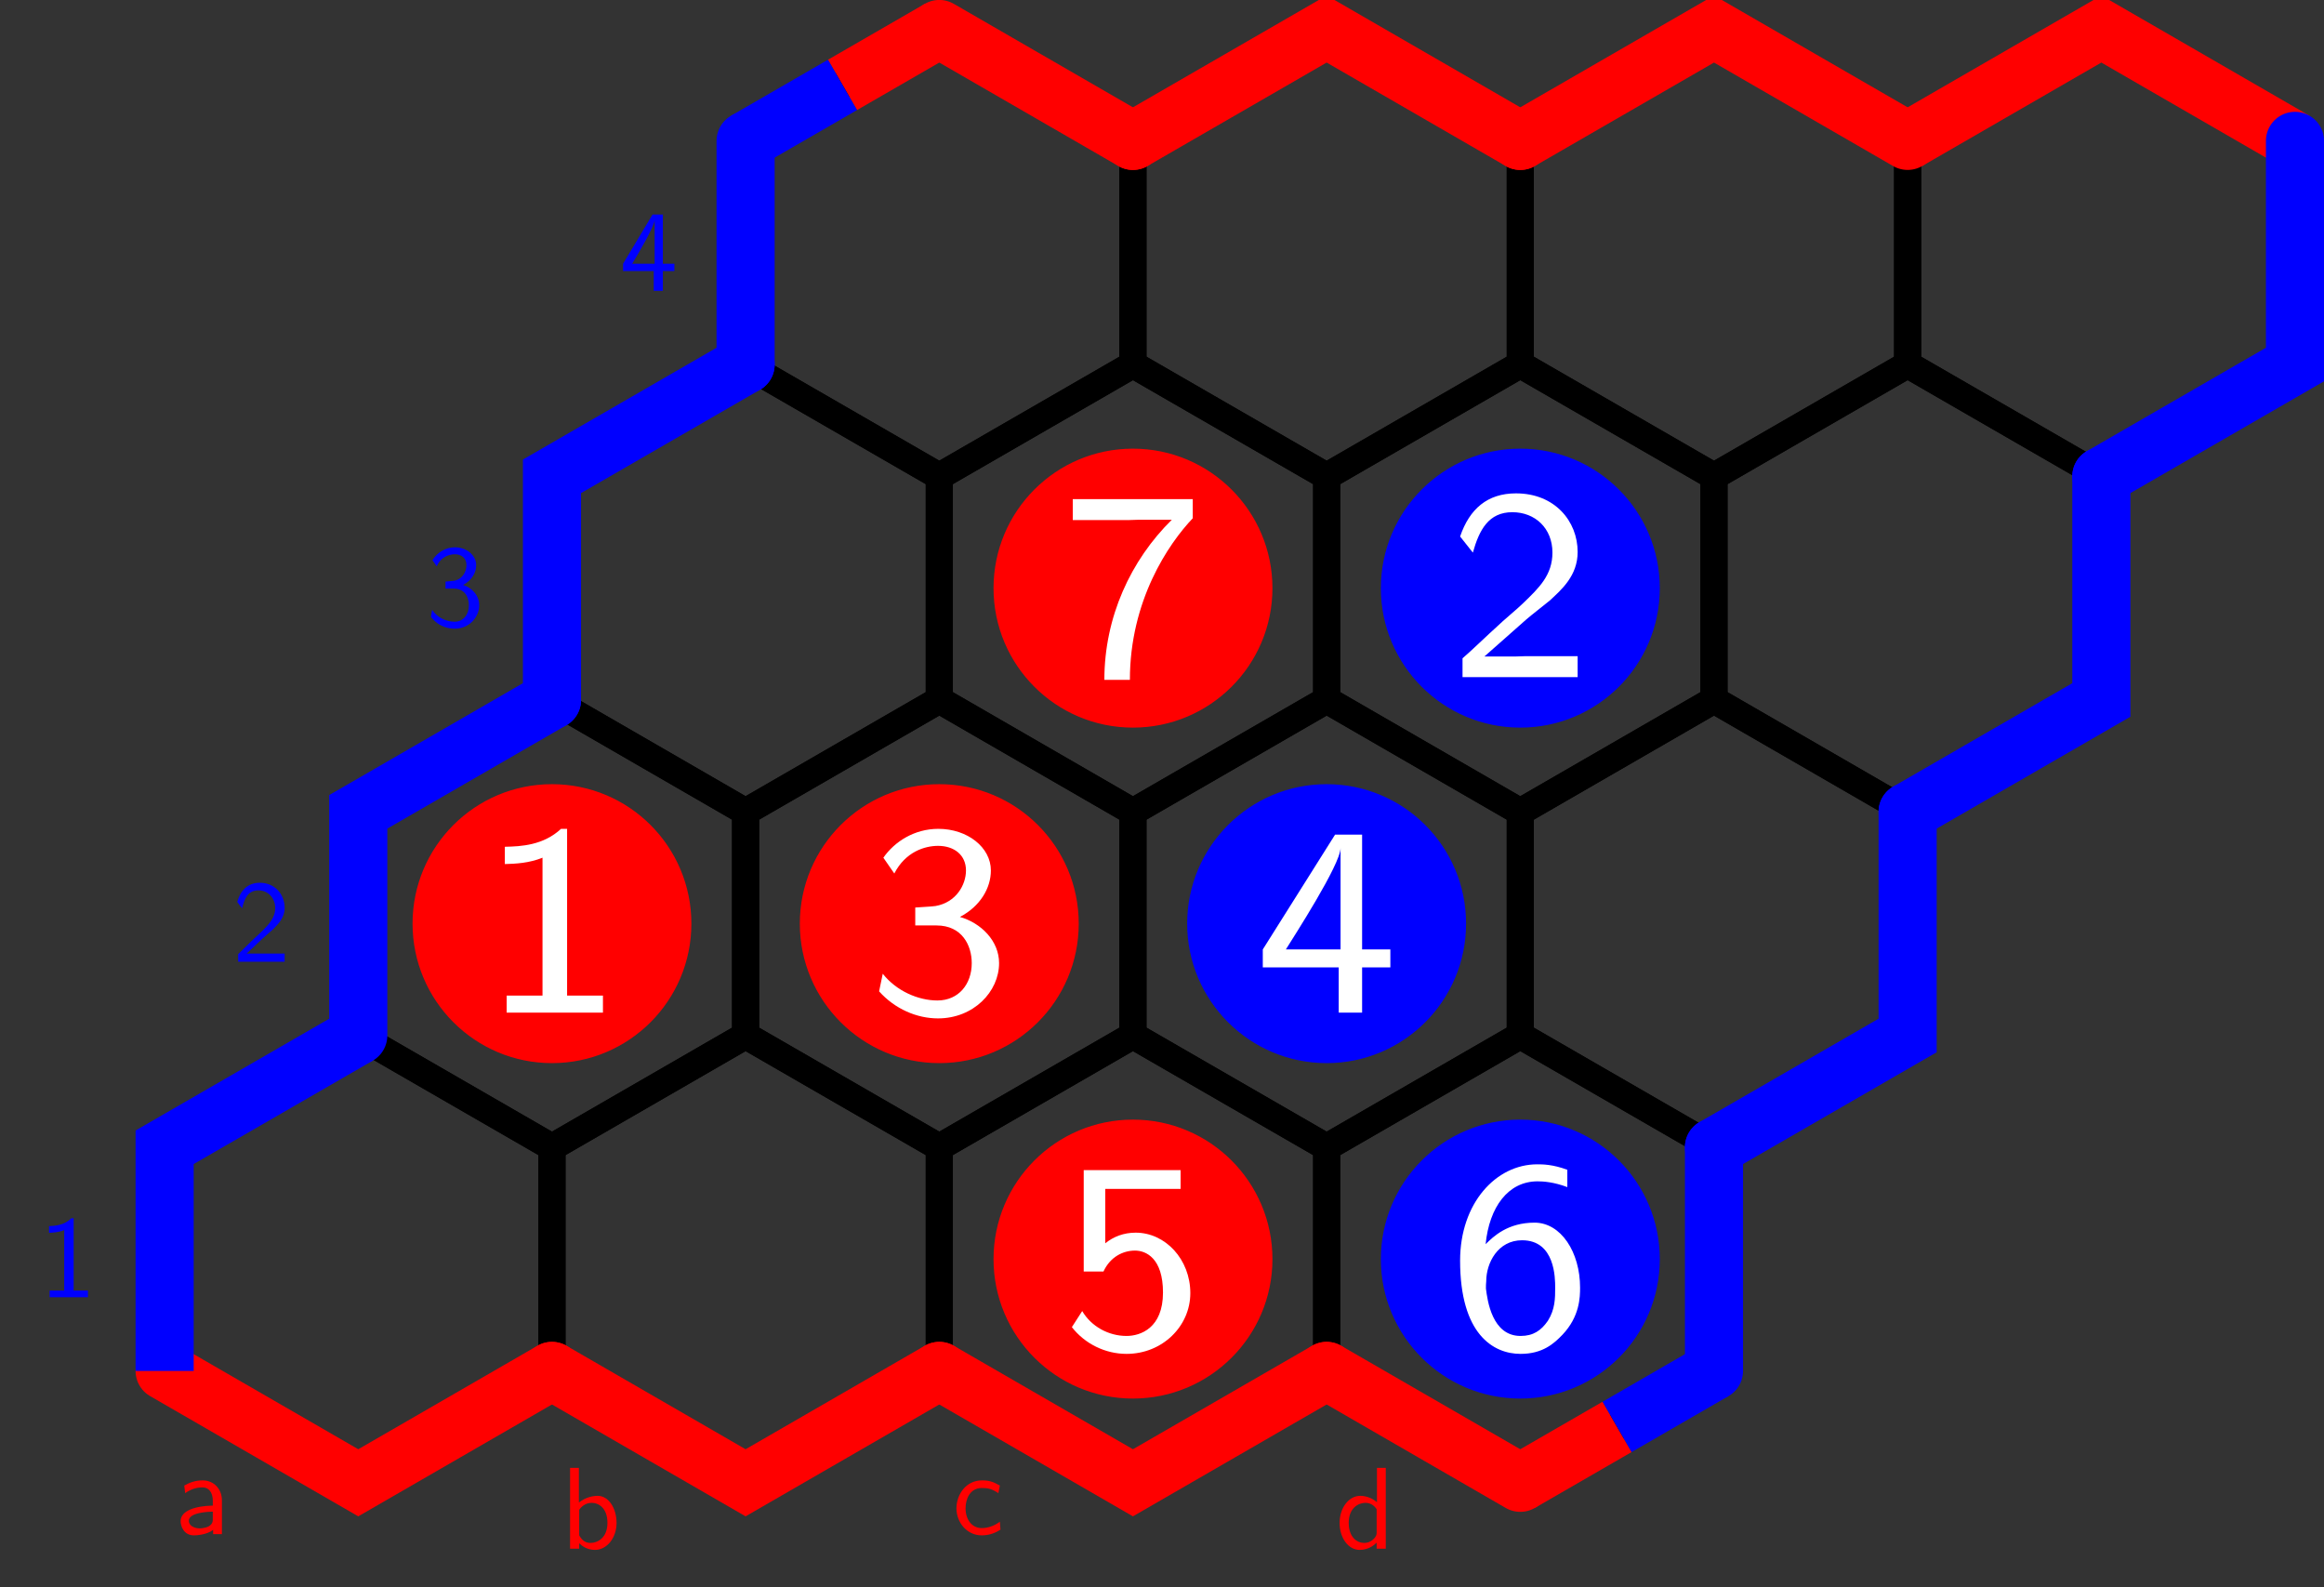 <?xml version="1.0" encoding="UTF-8"?>
<svg xmlns="http://www.w3.org/2000/svg" xmlns:xlink="http://www.w3.org/1999/xlink" width="119.552pt" height="81.652pt" viewBox="0 0 119.552 81.652" version="1.1">
<rect x="0" y="0" width="119.552" height="81.652" fill="#333333" stroke="none"/>
<defs>
<g>
<symbol overflow="visible" id="glyph0-0">
<path style="stroke:none;" d=""/>
</symbol>
<symbol overflow="visible" id="glyph0-1">
<path style="stroke:none;" d="M 2.391 -1.734 C 2.391 -2.344 1.953 -2.766 1.406 -2.766 C 1.016 -2.766 0.734 -2.656 0.453 -2.5 L 0.5 -2.109 C 0.812 -2.328 1.109 -2.406 1.406 -2.406 C 1.688 -2.406 1.922 -2.172 1.922 -1.719 L 1.922 -1.469 C 1.016 -1.453 0.266 -1.203 0.266 -0.672 C 0.266 -0.422 0.422 0.062 0.953 0.062 C 1.031 0.062 1.594 0.047 1.938 -0.219 L 1.938 0 L 2.391 0 Z M 1.922 -0.797 C 1.922 -0.672 1.922 -0.531 1.719 -0.406 C 1.547 -0.312 1.312 -0.297 1.25 -0.297 C 0.969 -0.297 0.688 -0.438 0.688 -0.688 C 0.688 -1.109 1.656 -1.156 1.922 -1.156 Z M 1.922 -0.797 "/>
</symbol>
<symbol overflow="visible" id="glyph0-2">
<path style="stroke:none;" d="M 0.938 -4.156 L 0.484 -4.156 L 0.484 0 L 0.953 0 L 0.953 -0.281 C 1.094 -0.141 1.359 0.062 1.766 0.062 C 2.359 0.062 2.875 -0.531 2.875 -1.328 C 2.875 -2.078 2.469 -2.719 1.906 -2.719 C 1.672 -2.719 1.297 -2.656 0.938 -2.375 Z M 0.953 -2 C 1.047 -2.141 1.266 -2.359 1.594 -2.359 C 1.953 -2.359 2.406 -2.094 2.406 -1.328 C 2.406 -0.562 1.906 -0.297 1.531 -0.297 C 1.297 -0.297 1.109 -0.406 0.953 -0.688 Z M 0.953 -2 "/>
</symbol>
<symbol overflow="visible" id="glyph0-3">
<path style="stroke:none;" d="M 2.453 -2.5 C 2.094 -2.703 1.891 -2.766 1.531 -2.766 C 0.703 -2.766 0.219 -2.031 0.219 -1.328 C 0.219 -0.594 0.766 0.062 1.516 0.062 C 1.828 0.062 2.156 -0.016 2.484 -0.234 L 2.453 -0.641 C 2.141 -0.406 1.812 -0.312 1.516 -0.312 C 1.016 -0.312 0.688 -0.75 0.688 -1.328 C 0.688 -1.797 0.906 -2.375 1.531 -2.375 C 1.844 -2.375 2.047 -2.328 2.375 -2.109 Z M 2.453 -2.5 "/>
</symbol>
<symbol overflow="visible" id="glyph0-4">
<path style="stroke:none;" d="M 2.594 -4.156 L 2.141 -4.156 L 2.141 -2.391 C 1.828 -2.656 1.5 -2.719 1.281 -2.719 C 0.688 -2.719 0.219 -2.094 0.219 -1.328 C 0.219 -0.547 0.672 0.062 1.25 0.062 C 1.438 0.062 1.797 0.016 2.125 -0.312 L 2.125 0 L 2.594 0 Z M 2.125 -0.828 C 2.125 -0.75 2.125 -0.641 1.938 -0.469 C 1.797 -0.344 1.641 -0.297 1.484 -0.297 C 1.125 -0.297 0.688 -0.578 0.688 -1.328 C 0.688 -2.109 1.203 -2.359 1.547 -2.359 C 1.812 -2.359 2 -2.219 2.125 -2.031 Z M 2.125 -0.828 "/>
</symbol>
<symbol overflow="visible" id="glyph0-5">
<path style="stroke:none;" d="M 1.797 -4.062 L 1.672 -4.062 C 1.312 -3.688 0.812 -3.672 0.531 -3.656 L 0.531 -3.312 C 0.734 -3.328 1.016 -3.328 1.312 -3.453 L 1.312 -0.344 L 0.562 -0.344 L 0.562 0 L 2.531 0 L 2.531 -0.344 L 1.797 -0.344 Z M 1.797 -4.062 "/>
</symbol>
<symbol overflow="visible" id="glyph0-6">
<path style="stroke:none;" d="M 1.047 -1.125 L 0.297 -0.391 L 0.297 0 L 2.688 0 L 2.688 -0.422 L 1.594 -0.422 C 1.531 -0.422 1.453 -0.422 1.375 -0.422 L 0.734 -0.422 C 0.922 -0.594 1.375 -1.031 1.562 -1.203 C 1.672 -1.312 1.984 -1.562 2.094 -1.672 C 2.359 -1.938 2.688 -2.266 2.688 -2.766 C 2.688 -3.453 2.203 -4.062 1.406 -4.062 C 0.734 -4.062 0.391 -3.594 0.25 -3.078 C 0.328 -2.969 0.359 -2.938 0.359 -2.922 C 0.375 -2.906 0.438 -2.828 0.5 -2.75 C 0.609 -3.203 0.781 -3.672 1.328 -3.672 C 1.891 -3.672 2.203 -3.219 2.203 -2.766 C 2.203 -2.25 1.859 -1.906 1.5 -1.547 Z M 1.047 -1.125 "/>
</symbol>
<symbol overflow="visible" id="glyph0-7">
<path style="stroke:none;" d="M 0.547 -3.078 C 0.719 -3.5 1.109 -3.703 1.484 -3.703 C 1.797 -3.703 2.078 -3.531 2.078 -3.141 C 2.078 -2.781 1.844 -2.422 1.469 -2.344 C 1.438 -2.344 1.422 -2.344 1 -2.297 L 1 -1.938 L 1.422 -1.938 C 2.078 -1.938 2.203 -1.375 2.203 -1.078 C 2.203 -0.609 1.922 -0.234 1.469 -0.234 C 1.047 -0.234 0.578 -0.438 0.312 -0.844 L 0.25 -0.484 C 0.688 0.078 1.234 0.125 1.484 0.125 C 2.203 0.125 2.734 -0.453 2.734 -1.078 C 2.734 -1.625 2.312 -2 1.906 -2.125 C 2.359 -2.359 2.578 -2.766 2.578 -3.141 C 2.578 -3.656 2.078 -4.062 1.484 -4.062 C 1.016 -4.062 0.594 -3.812 0.328 -3.406 Z M 0.547 -3.078 "/>
</symbol>
<symbol overflow="visible" id="glyph0-8">
<path style="stroke:none;" d="M 2.219 -1.016 L 2.812 -1.016 L 2.812 -1.391 L 2.219 -1.391 L 2.219 -3.922 L 1.688 -3.922 L 0.172 -1.391 L 0.172 -1.016 L 1.75 -1.016 L 1.75 0 L 2.219 0 Z M 0.641 -1.391 C 0.953 -1.906 1.797 -3.328 1.797 -3.656 L 1.797 -1.391 Z M 0.641 -1.391 "/>
</symbol>
<symbol overflow="visible" id="glyph1-0">
<path style="stroke:none;" d=""/>
</symbol>
<symbol overflow="visible" id="glyph1-1">
<path style="stroke:none;" d="M 4.484 -9.453 L 4.172 -9.453 C 3.266 -8.609 2.125 -8.547 1.281 -8.531 L 1.281 -7.641 C 1.828 -7.656 2.531 -7.688 3.219 -7.969 L 3.219 -0.875 L 1.375 -0.875 L 1.375 0 L 6.328 0 L 6.328 -0.875 L 4.484 -0.875 Z M 4.484 -9.453 "/>
</symbol>
<symbol overflow="visible" id="glyph1-2">
<path style="stroke:none;" d="M 3.953 -1.078 C 3.781 -1.078 3.609 -1.062 3.453 -1.062 L 1.859 -1.062 L 4.016 -2.969 C 4.266 -3.188 4.953 -3.719 5.219 -3.938 C 5.828 -4.5 6.656 -5.219 6.656 -6.438 C 6.656 -8.016 5.484 -9.453 3.484 -9.453 C 2.016 -9.453 1.094 -8.656 0.609 -7.234 L 1.266 -6.406 C 1.594 -7.578 2.078 -8.484 3.297 -8.484 C 4.469 -8.484 5.359 -7.656 5.359 -6.406 C 5.359 -5.25 4.672 -4.594 3.844 -3.797 C 3.562 -3.516 2.797 -2.891 2.516 -2.609 C 2.109 -2.25 1.141 -1.312 0.734 -0.969 L 0.734 0 L 6.656 0 L 6.656 -1.078 Z M 3.953 -1.078 "/>
</symbol>
<symbol overflow="visible" id="glyph1-3">
<path style="stroke:none;" d="M 1.391 -7.156 C 1.969 -8.281 2.969 -8.578 3.641 -8.578 C 4.469 -8.578 5.078 -8.109 5.078 -7.312 C 5.078 -6.578 4.578 -5.672 3.516 -5.484 C 3.453 -5.469 3.391 -5.469 2.469 -5.406 L 2.469 -4.484 L 3.562 -4.484 C 4.891 -4.484 5.375 -3.438 5.375 -2.547 C 5.375 -1.469 4.703 -0.625 3.609 -0.625 C 2.625 -0.625 1.5 -1.109 0.797 -2 L 0.609 -1.094 C 1.422 -0.188 2.547 0.297 3.641 0.297 C 5.469 0.297 6.781 -1.078 6.781 -2.547 C 6.781 -3.688 5.859 -4.609 4.766 -4.922 C 5.812 -5.469 6.359 -6.406 6.359 -7.312 C 6.359 -8.5 5.156 -9.453 3.656 -9.453 C 2.422 -9.453 1.406 -8.797 0.828 -7.969 Z M 1.391 -7.156 "/>
</symbol>
<symbol overflow="visible" id="glyph1-4">
<path style="stroke:none;" d="M 5.531 -2.328 L 6.984 -2.328 L 6.984 -3.25 L 5.531 -3.25 L 5.531 -9.156 L 4.141 -9.156 L 0.422 -3.25 L 0.422 -2.328 L 4.328 -2.328 L 4.328 0 L 5.531 0 Z M 1.609 -3.25 C 2.016 -3.906 4.422 -7.625 4.422 -8.469 L 4.422 -3.25 Z M 1.609 -3.25 "/>
</symbol>
<symbol overflow="visible" id="glyph1-5">
<path style="stroke:none;" d="M 2.281 -8.188 L 6.156 -8.188 L 6.156 -9.156 L 1.172 -9.156 L 1.172 -3.938 L 2.188 -3.938 C 2.531 -4.688 3.188 -5.016 3.812 -5.016 C 4.375 -5.016 5.25 -4.625 5.25 -2.859 C 5.25 -1.031 4.094 -0.625 3.375 -0.625 C 2.453 -0.625 1.562 -1.109 1.094 -1.906 L 0.562 -1.078 C 1.234 -0.219 2.281 0.297 3.375 0.297 C 5.219 0.297 6.656 -1.125 6.656 -2.828 C 6.656 -4.562 5.375 -5.938 3.844 -5.938 C 3.234 -5.938 2.703 -5.734 2.281 -5.391 Z M 2.281 -8.188 "/>
</symbol>
<symbol overflow="visible" id="glyph1-6">
<path style="stroke:none;" d="M 6.125 -9.172 C 5.375 -9.453 4.844 -9.453 4.578 -9.453 C 2.453 -9.453 0.609 -7.453 0.609 -4.5 C 0.609 -0.719 2.312 0.297 3.719 0.297 C 4.859 0.297 5.438 -0.234 5.875 -0.688 C 6.766 -1.625 6.781 -2.625 6.781 -3.109 C 6.781 -4.938 5.797 -6.453 4.438 -6.453 C 3.062 -6.453 2.328 -5.75 1.922 -5.344 C 2.109 -7.25 3.078 -8.578 4.594 -8.578 C 4.875 -8.578 5.422 -8.547 6.125 -8.281 Z M 1.938 -3.062 C 1.938 -3.156 1.938 -3.359 1.953 -3.438 C 1.953 -4.375 2.547 -5.547 3.797 -5.547 C 5.5 -5.547 5.5 -3.594 5.5 -3.109 C 5.5 -2.578 5.5 -2 5.125 -1.406 C 4.781 -0.906 4.375 -0.625 3.719 -0.625 C 2.25 -0.625 2.016 -2.453 1.938 -3.062 Z M 1.938 -3.062 "/>
</symbol>
<symbol overflow="visible" id="glyph1-7">
<path style="stroke:none;" d="M 3.453 -8.078 C 3.609 -8.078 3.781 -8.094 3.953 -8.094 L 5.703 -8.094 C 3.594 -6.016 2.234 -3.094 2.234 0.141 L 3.547 0.141 C 3.547 -3.938 5.531 -6.859 6.781 -8.172 L 6.781 -9.156 L 0.609 -9.156 L 0.609 -8.078 Z M 3.453 -8.078 "/>
</symbol>
</g>
<clipPath id="clip1">
  <path d="M 0 33 L 49 33 L 49 81.652 L 0 81.652 Z M 0 33 "/>
</clipPath>
<clipPath id="clip2">
  <path d="M 8 33 L 69 33 L 69 81.652 L 8 81.652 Z M 8 33 "/>
</clipPath>
<clipPath id="clip3">
  <path d="M 28 33 L 88 33 L 88 81.652 L 28 81.652 Z M 28 33 "/>
</clipPath>
<clipPath id="clip4">
  <path d="M 48 33 L 108 33 L 108 81.652 L 48 81.652 Z M 48 33 "/>
</clipPath>
<clipPath id="clip5">
  <path d="M 68 0 L 119.551 0 L 119.551 62 L 68 62 Z M 68 0 "/>
</clipPath>
<clipPath id="clip6">
  <path d="M 78 0 L 119.551 0 L 119.551 45 L 78 45 Z M 78 0 "/>
</clipPath>
<clipPath id="clip7">
  <path d="M 0 28 L 91 28 L 91 81.652 L 0 81.652 Z M 0 28 "/>
</clipPath>
<clipPath id="clip8">
  <path d="M 16 0 L 119.551 0 L 119.551 50 L 16 50 Z M 16 0 "/>
</clipPath>
<clipPath id="clip9">
  <path d="M 6 28 L 111 28 L 111 81.652 L 6 81.652 Z M 6 28 "/>
</clipPath>
<clipPath id="clip10">
  <path d="M 35 0 L 119.551 0 L 119.551 50 L 35 50 Z M 35 0 "/>
</clipPath>
<clipPath id="clip11">
  <path d="M 55 0 L 119.551 0 L 119.551 50 L 55 50 Z M 55 0 "/>
</clipPath>
<clipPath id="clip12">
  <path d="M 0 28 L 71 28 L 71 81.652 L 0 81.652 Z M 0 28 "/>
</clipPath>
<clipPath id="clip13">
  <path d="M 25 28 L 119.551 28 L 119.551 81.652 L 25 81.652 Z M 25 28 "/>
</clipPath>
<clipPath id="clip14">
  <path d="M 35 31 L 119.551 31 L 119.551 81.652 L 35 81.652 Z M 35 31 "/>
</clipPath>
<clipPath id="clip15">
  <path d="M 0 0 L 71 0 L 71 81.652 L 0 81.652 Z M 0 0 "/>
</clipPath>
<clipPath id="clip16">
  <path d="M 45 0 L 119.551 0 L 119.551 81.652 L 45 81.652 Z M 45 0 "/>
</clipPath>
<clipPath id="clip17">
  <path d="M 55 0 L 119.551 0 L 119.551 81.652 L 55 81.652 Z M 55 0 "/>
</clipPath>
<clipPath id="clip18">
  <path d="M 40 28 L 119.551 28 L 119.551 81.652 L 40 81.652 Z M 40 28 "/>
</clipPath>
<clipPath id="clip19">
  <path d="M 0 10 L 61 10 L 61 81.652 L 0 81.652 Z M 0 10 "/>
</clipPath>
<clipPath id="clip20">
  <path d="M 65 0 L 119.551 0 L 119.551 67 L 65 67 Z M 65 0 "/>
</clipPath>
</defs>
<g id="surface1">
<g clip-path="url(#clip1)" clip-rule="nonzero">
<path style="fill:none;stroke-width:1.395;stroke-linecap:butt;stroke-linejoin:miter;stroke:rgb(0%,0%,0%);stroke-opacity:1;stroke-miterlimit:10;" d="M 19.926 23.009 L 19.926 11.505 L 29.887 5.751 L 39.852 11.505 L 39.852 23.009 L 29.887 28.759 Z M 19.926 23.009 " transform="matrix(1,0,0,-1,-11.457,82.021)"/>
</g>
<path style="fill:none;stroke-width:1.395;stroke-linecap:butt;stroke-linejoin:miter;stroke:rgb(0%,0%,0%);stroke-opacity:1;stroke-miterlimit:10;" d="M 29.887 40.263 L 29.887 28.759 L 39.852 23.009 L 49.812 28.759 L 49.812 40.263 L 39.852 46.017 Z M 29.887 40.263 " transform="matrix(1,0,0,-1,-11.457,82.021)"/>
<path style="fill:none;stroke-width:1.395;stroke-linecap:butt;stroke-linejoin:miter;stroke:rgb(0%,0%,0%);stroke-opacity:1;stroke-miterlimit:10;" d="M 39.852 57.521 L 39.852 46.017 L 49.812 40.263 L 59.777 46.017 L 59.777 57.521 L 49.812 63.271 Z M 39.852 57.521 " transform="matrix(1,0,0,-1,-11.457,82.021)"/>
<path style="fill:none;stroke-width:1.395;stroke-linecap:butt;stroke-linejoin:miter;stroke:rgb(0%,0%,0%);stroke-opacity:1;stroke-miterlimit:10;" d="M 49.812 74.775 L 49.812 63.271 L 59.777 57.521 L 69.738 63.271 L 69.738 74.775 L 59.777 80.529 Z M 49.812 74.775 " transform="matrix(1,0,0,-1,-11.457,82.021)"/>
<g clip-path="url(#clip2)" clip-rule="nonzero">
<path style="fill:none;stroke-width:1.395;stroke-linecap:butt;stroke-linejoin:miter;stroke:rgb(0%,0%,0%);stroke-opacity:1;stroke-miterlimit:10;" d="M 39.852 23.009 L 39.852 11.505 L 49.812 5.751 L 59.777 11.505 L 59.777 23.009 L 49.812 28.759 Z M 39.852 23.009 " transform="matrix(1,0,0,-1,-11.457,82.021)"/>
</g>
<path style="fill:none;stroke-width:1.395;stroke-linecap:butt;stroke-linejoin:miter;stroke:rgb(0%,0%,0%);stroke-opacity:1;stroke-miterlimit:10;" d="M 49.812 40.263 L 49.812 28.759 L 59.777 23.009 L 69.738 28.759 L 69.738 40.263 L 59.777 46.017 Z M 49.812 40.263 " transform="matrix(1,0,0,-1,-11.457,82.021)"/>
<path style="fill:none;stroke-width:1.395;stroke-linecap:butt;stroke-linejoin:miter;stroke:rgb(0%,0%,0%);stroke-opacity:1;stroke-miterlimit:10;" d="M 59.777 57.521 L 59.777 46.017 L 69.738 40.263 L 79.703 46.017 L 79.703 57.521 L 69.738 63.271 Z M 59.777 57.521 " transform="matrix(1,0,0,-1,-11.457,82.021)"/>
<path style="fill:none;stroke-width:1.395;stroke-linecap:butt;stroke-linejoin:miter;stroke:rgb(0%,0%,0%);stroke-opacity:1;stroke-miterlimit:10;" d="M 69.738 74.775 L 69.738 63.271 L 79.703 57.521 L 89.664 63.271 L 89.664 74.775 L 79.703 80.529 Z M 69.738 74.775 " transform="matrix(1,0,0,-1,-11.457,82.021)"/>
<g clip-path="url(#clip3)" clip-rule="nonzero">
<path style="fill:none;stroke-width:1.395;stroke-linecap:butt;stroke-linejoin:miter;stroke:rgb(0%,0%,0%);stroke-opacity:1;stroke-miterlimit:10;" d="M 59.777 23.009 L 59.777 11.505 L 69.738 5.751 L 79.703 11.505 L 79.703 23.009 L 69.738 28.759 Z M 59.777 23.009 " transform="matrix(1,0,0,-1,-11.457,82.021)"/>
</g>
<path style="fill:none;stroke-width:1.395;stroke-linecap:butt;stroke-linejoin:miter;stroke:rgb(0%,0%,0%);stroke-opacity:1;stroke-miterlimit:10;" d="M 69.738 40.263 L 69.738 28.759 L 79.703 23.009 L 89.664 28.759 L 89.664 40.263 L 79.703 46.017 Z M 69.738 40.263 " transform="matrix(1,0,0,-1,-11.457,82.021)"/>
<path style="fill:none;stroke-width:1.395;stroke-linecap:butt;stroke-linejoin:miter;stroke:rgb(0%,0%,0%);stroke-opacity:1;stroke-miterlimit:10;" d="M 79.703 57.521 L 79.703 46.017 L 89.664 40.263 L 99.629 46.017 L 99.629 57.521 L 89.664 63.271 Z M 79.703 57.521 " transform="matrix(1,0,0,-1,-11.457,82.021)"/>
<path style="fill:none;stroke-width:1.395;stroke-linecap:butt;stroke-linejoin:miter;stroke:rgb(0%,0%,0%);stroke-opacity:1;stroke-miterlimit:10;" d="M 89.664 74.775 L 89.664 63.271 L 99.629 57.521 L 109.59 63.271 L 109.59 74.775 L 99.629 80.529 Z M 89.664 74.775 " transform="matrix(1,0,0,-1,-11.457,82.021)"/>
<g clip-path="url(#clip4)" clip-rule="nonzero">
<path style="fill:none;stroke-width:1.395;stroke-linecap:butt;stroke-linejoin:miter;stroke:rgb(0%,0%,0%);stroke-opacity:1;stroke-miterlimit:10;" d="M 79.703 23.009 L 79.703 11.505 L 89.664 5.751 L 99.629 11.505 L 99.629 23.009 L 89.664 28.759 Z M 79.703 23.009 " transform="matrix(1,0,0,-1,-11.457,82.021)"/>
</g>
<path style="fill:none;stroke-width:1.395;stroke-linecap:butt;stroke-linejoin:miter;stroke:rgb(0%,0%,0%);stroke-opacity:1;stroke-miterlimit:10;" d="M 89.664 40.263 L 89.664 28.759 L 99.629 23.009 L 109.59 28.759 L 109.59 40.263 L 99.629 46.017 Z M 89.664 40.263 " transform="matrix(1,0,0,-1,-11.457,82.021)"/>
<g clip-path="url(#clip5)" clip-rule="nonzero">
<path style="fill:none;stroke-width:1.395;stroke-linecap:butt;stroke-linejoin:miter;stroke:rgb(0%,0%,0%);stroke-opacity:1;stroke-miterlimit:10;" d="M 99.629 57.521 L 99.629 46.017 L 109.59 40.263 L 119.555 46.017 L 119.555 57.521 L 109.59 63.271 Z M 99.629 57.521 " transform="matrix(1,0,0,-1,-11.457,82.021)"/>
</g>
<g clip-path="url(#clip6)" clip-rule="nonzero">
<path style="fill:none;stroke-width:1.395;stroke-linecap:butt;stroke-linejoin:miter;stroke:rgb(0%,0%,0%);stroke-opacity:1;stroke-miterlimit:10;" d="M 109.59 74.775 L 109.59 63.271 L 119.555 57.521 L 129.516 63.271 L 129.516 74.775 L 119.555 80.529 Z M 109.59 74.775 " transform="matrix(1,0,0,-1,-11.457,82.021)"/>
</g>
<g clip-path="url(#clip7)" clip-rule="nonzero">
<path style="fill:none;stroke-width:2.989;stroke-linecap:round;stroke-linejoin:miter;stroke:rgb(100%,0%,0%);stroke-opacity:1;stroke-miterlimit:10;" d="M 39.852 11.505 L 49.812 5.751 L 59.777 11.505 " transform="matrix(1,0,0,-1,-11.457,82.021)"/>
</g>
<g clip-path="url(#clip8)" clip-rule="nonzero">
<path style="fill:none;stroke-width:2.989;stroke-linecap:round;stroke-linejoin:miter;stroke:rgb(100%,0%,0%);stroke-opacity:1;stroke-miterlimit:10;" d="M 69.738 74.775 L 79.703 80.529 L 89.664 74.775 " transform="matrix(1,0,0,-1,-11.457,82.021)"/>
</g>
<g clip-path="url(#clip9)" clip-rule="nonzero">
<path style="fill:none;stroke-width:2.989;stroke-linecap:round;stroke-linejoin:miter;stroke:rgb(100%,0%,0%);stroke-opacity:1;stroke-miterlimit:10;" d="M 59.777 11.505 L 69.738 5.751 L 79.703 11.505 " transform="matrix(1,0,0,-1,-11.457,82.021)"/>
</g>
<g clip-path="url(#clip10)" clip-rule="nonzero">
<path style="fill:none;stroke-width:2.989;stroke-linecap:round;stroke-linejoin:miter;stroke:rgb(100%,0%,0%);stroke-opacity:1;stroke-miterlimit:10;" d="M 89.664 74.775 L 99.629 80.529 L 109.59 74.775 " transform="matrix(1,0,0,-1,-11.457,82.021)"/>
</g>
<path style="fill:none;stroke-width:2.989;stroke-linecap:butt;stroke-linejoin:miter;stroke:rgb(100%,0%,0%);stroke-opacity:1;stroke-miterlimit:10;" d="M 54.797 77.654 L 59.777 80.529 " transform="matrix(1,0,0,-1,-11.457,82.021)"/>
<path style="fill:none;stroke-width:2.989;stroke-linecap:round;stroke-linejoin:miter;stroke:rgb(100%,0%,0%);stroke-opacity:1;stroke-miterlimit:10;" d="M 59.777 80.529 L 69.738 74.775 " transform="matrix(1,0,0,-1,-11.457,82.021)"/>
<g clip-path="url(#clip11)" clip-rule="nonzero">
<path style="fill:none;stroke-width:2.989;stroke-linecap:butt;stroke-linejoin:miter;stroke:rgb(100%,0%,0%);stroke-opacity:1;stroke-miterlimit:10;" d="M 109.59 74.775 L 119.555 80.529 L 129.516 74.775 " transform="matrix(1,0,0,-1,-11.457,82.021)"/>
</g>
<g clip-path="url(#clip12)" clip-rule="nonzero">
<path style="fill:none;stroke-width:2.989;stroke-linecap:round;stroke-linejoin:miter;stroke:rgb(100%,0%,0%);stroke-opacity:1;stroke-miterlimit:10;" d="M 19.926 11.505 L 29.887 5.751 L 39.852 11.505 " transform="matrix(1,0,0,-1,-11.457,82.021)"/>
</g>
<g clip-path="url(#clip13)" clip-rule="nonzero">
<path style="fill:none;stroke-width:2.989;stroke-linecap:round;stroke-linejoin:miter;stroke:rgb(100%,0%,0%);stroke-opacity:1;stroke-miterlimit:10;" d="M 79.703 11.505 L 89.664 5.751 " transform="matrix(1,0,0,-1,-11.457,82.021)"/>
</g>
<g clip-path="url(#clip14)" clip-rule="nonzero">
<path style="fill:none;stroke-width:2.989;stroke-linecap:butt;stroke-linejoin:miter;stroke:rgb(100%,0%,0%);stroke-opacity:1;stroke-miterlimit:10;" d="M 94.644 8.626 L 89.664 5.751 " transform="matrix(1,0,0,-1,-11.457,82.021)"/>
</g>
<g clip-path="url(#clip15)" clip-rule="nonzero">
<path style="fill:none;stroke-width:2.989;stroke-linecap:round;stroke-linejoin:miter;stroke:rgb(0%,0%,100%);stroke-opacity:1;stroke-miterlimit:10;" d="M 29.887 28.759 L 29.887 40.263 L 39.852 46.017 " transform="matrix(1,0,0,-1,-11.457,82.021)"/>
</g>
<g clip-path="url(#clip16)" clip-rule="nonzero">
<path style="fill:none;stroke-width:2.989;stroke-linecap:round;stroke-linejoin:miter;stroke:rgb(0%,0%,100%);stroke-opacity:1;stroke-miterlimit:10;" d="M 99.629 23.009 L 109.59 28.759 L 109.59 40.263 " transform="matrix(1,0,0,-1,-11.457,82.021)"/>
</g>
<path style="fill:none;stroke-width:2.989;stroke-linecap:round;stroke-linejoin:miter;stroke:rgb(0%,0%,100%);stroke-opacity:1;stroke-miterlimit:10;" d="M 39.852 46.017 L 39.852 57.521 L 49.812 63.271 " transform="matrix(1,0,0,-1,-11.457,82.021)"/>
<g clip-path="url(#clip17)" clip-rule="nonzero">
<path style="fill:none;stroke-width:2.989;stroke-linecap:round;stroke-linejoin:miter;stroke:rgb(0%,0%,100%);stroke-opacity:1;stroke-miterlimit:10;" d="M 109.59 40.263 L 119.555 46.017 L 119.555 57.521 " transform="matrix(1,0,0,-1,-11.457,82.021)"/>
</g>
<g clip-path="url(#clip18)" clip-rule="nonzero">
<path style="fill:none;stroke-width:2.989;stroke-linecap:butt;stroke-linejoin:miter;stroke:rgb(0%,0%,100%);stroke-opacity:1;stroke-miterlimit:10;" d="M 94.644 8.626 L 99.629 11.505 " transform="matrix(1,0,0,-1,-11.457,82.021)"/>
</g>
<g clip-path="url(#clip19)" clip-rule="nonzero">
<path style="fill:none;stroke-width:2.989;stroke-linecap:butt;stroke-linejoin:miter;stroke:rgb(0%,0%,100%);stroke-opacity:1;stroke-miterlimit:10;" d="M 19.926 11.505 L 19.926 23.009 L 29.887 28.759 " transform="matrix(1,0,0,-1,-11.457,82.021)"/>
</g>
<g clip-path="url(#clip20)" clip-rule="nonzero">
<path style="fill:none;stroke-width:2.989;stroke-linecap:round;stroke-linejoin:miter;stroke:rgb(0%,0%,100%);stroke-opacity:1;stroke-miterlimit:10;" d="M 119.555 57.521 L 129.516 63.271 L 129.516 74.775 " transform="matrix(1,0,0,-1,-11.457,82.021)"/>
</g>
<path style="fill:none;stroke-width:2.989;stroke-linecap:round;stroke-linejoin:miter;stroke:rgb(0%,0%,100%);stroke-opacity:1;stroke-miterlimit:10;" d="M 99.629 11.505 L 99.629 23.009 " transform="matrix(1,0,0,-1,-11.457,82.021)"/>
<path style="fill:none;stroke-width:2.989;stroke-linecap:round;stroke-linejoin:miter;stroke:rgb(0%,0%,100%);stroke-opacity:1;stroke-miterlimit:10;" d="M 49.812 63.271 L 49.812 74.775 " transform="matrix(1,0,0,-1,-11.457,82.021)"/>
<path style="fill:none;stroke-width:2.989;stroke-linecap:butt;stroke-linejoin:miter;stroke:rgb(0%,0%,100%);stroke-opacity:1;stroke-miterlimit:10;" d="M 54.797 77.654 L 49.812 74.775 " transform="matrix(1,0,0,-1,-11.457,82.021)"/>
<g style="fill:rgb(100%,0%,0%);fill-opacity:1;">
  <use xlink:href="#glyph0-1" x="9.025" y="78.912"/>
</g>
<g style="fill:rgb(100%,0%,0%);fill-opacity:1;">
  <use xlink:href="#glyph0-2" x="28.842" y="79.66"/>
</g>
<g style="fill:rgb(100%,0%,0%);fill-opacity:1;">
  <use xlink:href="#glyph0-3" x="48.983" y="78.912"/>
</g>
<g style="fill:rgb(100%,0%,0%);fill-opacity:1;">
  <use xlink:href="#glyph0-4" x="68.693" y="79.66"/>
</g>
<g style="fill:rgb(0%,0%,100%);fill-opacity:1;">
  <use xlink:href="#glyph0-5" x="1.992" y="66.725"/>
</g>
<g style="fill:rgb(0%,0%,100%);fill-opacity:1;">
  <use xlink:href="#glyph0-6" x="11.955" y="49.469"/>
</g>
<g style="fill:rgb(0%,0%,100%);fill-opacity:1;">
  <use xlink:href="#glyph0-7" x="21.918" y="32.213"/>
</g>
<g style="fill:rgb(0%,0%,100%);fill-opacity:1;">
  <use xlink:href="#glyph0-8" x="31.88" y="14.957"/>
</g>
<path style="fill-rule:nonzero;fill:rgb(100%,0%,0%);fill-opacity:1;stroke-width:0.399;stroke-linecap:butt;stroke-linejoin:miter;stroke:rgb(100%,0%,0%);stroke-opacity:1;stroke-miterlimit:10;" d="M 46.824 34.513 C 46.824 38.365 43.703 41.486 39.852 41.486 C 36 41.486 32.879 38.365 32.879 34.513 C 32.879 30.662 36 27.537 39.852 27.537 C 43.703 27.537 46.824 30.662 46.824 34.513 Z M 46.824 34.513 " transform="matrix(1,0,0,-1,-11.457,82.021)"/>
<g style="fill:rgb(100%,100%,100%);fill-opacity:1;">
  <use xlink:href="#glyph1-1" x="24.689" y="52.086"/>
</g>
<path style="fill-rule:nonzero;fill:rgb(0%,0%,100%);fill-opacity:1;stroke-width:0.399;stroke-linecap:butt;stroke-linejoin:miter;stroke:rgb(0%,0%,100%);stroke-opacity:1;stroke-miterlimit:10;" d="M 96.641 51.767 C 96.641 55.619 93.516 58.744 89.664 58.744 C 85.812 58.744 82.691 55.619 82.691 51.767 C 82.691 47.916 85.812 44.794 89.664 44.794 C 93.516 44.794 96.641 47.916 96.641 51.767 Z M 96.641 51.767 " transform="matrix(1,0,0,-1,-11.457,82.021)"/>
<g style="fill:rgb(100%,100%,100%);fill-opacity:1;">
  <use xlink:href="#glyph1-2" x="74.502" y="34.83"/>
</g>
<path style="fill-rule:nonzero;fill:rgb(100%,0%,0%);fill-opacity:1;stroke-width:0.399;stroke-linecap:butt;stroke-linejoin:miter;stroke:rgb(100%,0%,0%);stroke-opacity:1;stroke-miterlimit:10;" d="M 66.75 34.513 C 66.75 38.365 63.629 41.486 59.777 41.486 C 55.926 41.486 52.801 38.365 52.801 34.513 C 52.801 30.662 55.926 27.537 59.777 27.537 C 63.629 27.537 66.75 30.662 66.75 34.513 Z M 66.75 34.513 " transform="matrix(1,0,0,-1,-11.457,82.021)"/>
<g style="fill:rgb(100%,100%,100%);fill-opacity:1;">
  <use xlink:href="#glyph1-3" x="44.614" y="52.086"/>
</g>
<path style="fill-rule:nonzero;fill:rgb(0%,0%,100%);fill-opacity:1;stroke-width:0.399;stroke-linecap:butt;stroke-linejoin:miter;stroke:rgb(0%,0%,100%);stroke-opacity:1;stroke-miterlimit:10;" d="M 86.676 34.513 C 86.676 38.365 83.555 41.486 79.703 41.486 C 75.852 41.486 72.727 38.365 72.727 34.513 C 72.727 30.662 75.852 27.537 79.703 27.537 C 83.555 27.537 86.676 30.662 86.676 34.513 Z M 86.676 34.513 " transform="matrix(1,0,0,-1,-11.457,82.021)"/>
<g style="fill:rgb(100%,100%,100%);fill-opacity:1;">
  <use xlink:href="#glyph1-4" x="64.539" y="52.086"/>
</g>
<path style="fill-rule:nonzero;fill:rgb(100%,0%,0%);fill-opacity:1;stroke-width:0.399;stroke-linecap:butt;stroke-linejoin:miter;stroke:rgb(100%,0%,0%);stroke-opacity:1;stroke-miterlimit:10;" d="M 76.715 17.255 C 76.715 21.107 73.59 24.232 69.738 24.232 C 65.887 24.232 62.766 21.107 62.766 17.255 C 62.766 13.404 65.887 10.283 69.738 10.283 C 73.59 10.283 76.715 13.404 76.715 17.255 Z M 76.715 17.255 " transform="matrix(1,0,0,-1,-11.457,82.021)"/>
<g style="fill:rgb(100%,100%,100%);fill-opacity:1;">
  <use xlink:href="#glyph1-5" x="54.577" y="69.342"/>
</g>
<path style="fill-rule:nonzero;fill:rgb(0%,0%,100%);fill-opacity:1;stroke-width:0.399;stroke-linecap:butt;stroke-linejoin:miter;stroke:rgb(0%,0%,100%);stroke-opacity:1;stroke-miterlimit:10;" d="M 96.641 17.255 C 96.641 21.107 93.516 24.232 89.664 24.232 C 85.812 24.232 82.691 21.107 82.691 17.255 C 82.691 13.404 85.812 10.283 89.664 10.283 C 93.516 10.283 96.641 13.404 96.641 17.255 Z M 96.641 17.255 " transform="matrix(1,0,0,-1,-11.457,82.021)"/>
<g style="fill:rgb(100%,100%,100%);fill-opacity:1;">
  <use xlink:href="#glyph1-6" x="74.502" y="69.342"/>
</g>
<path style="fill-rule:nonzero;fill:rgb(100%,0%,0%);fill-opacity:1;stroke-width:0.399;stroke-linecap:butt;stroke-linejoin:miter;stroke:rgb(100%,0%,0%);stroke-opacity:1;stroke-miterlimit:10;" d="M 76.715 51.767 C 76.715 55.619 73.59 58.744 69.738 58.744 C 65.887 58.744 62.766 55.619 62.766 51.767 C 62.766 47.916 65.887 44.794 69.738 44.794 C 73.59 44.794 76.715 47.916 76.715 51.767 Z M 76.715 51.767 " transform="matrix(1,0,0,-1,-11.457,82.021)"/>
<g style="fill:rgb(100%,100%,100%);fill-opacity:1;">
  <use xlink:href="#glyph1-7" x="54.577" y="34.83"/>
</g>
</g>
</svg>
